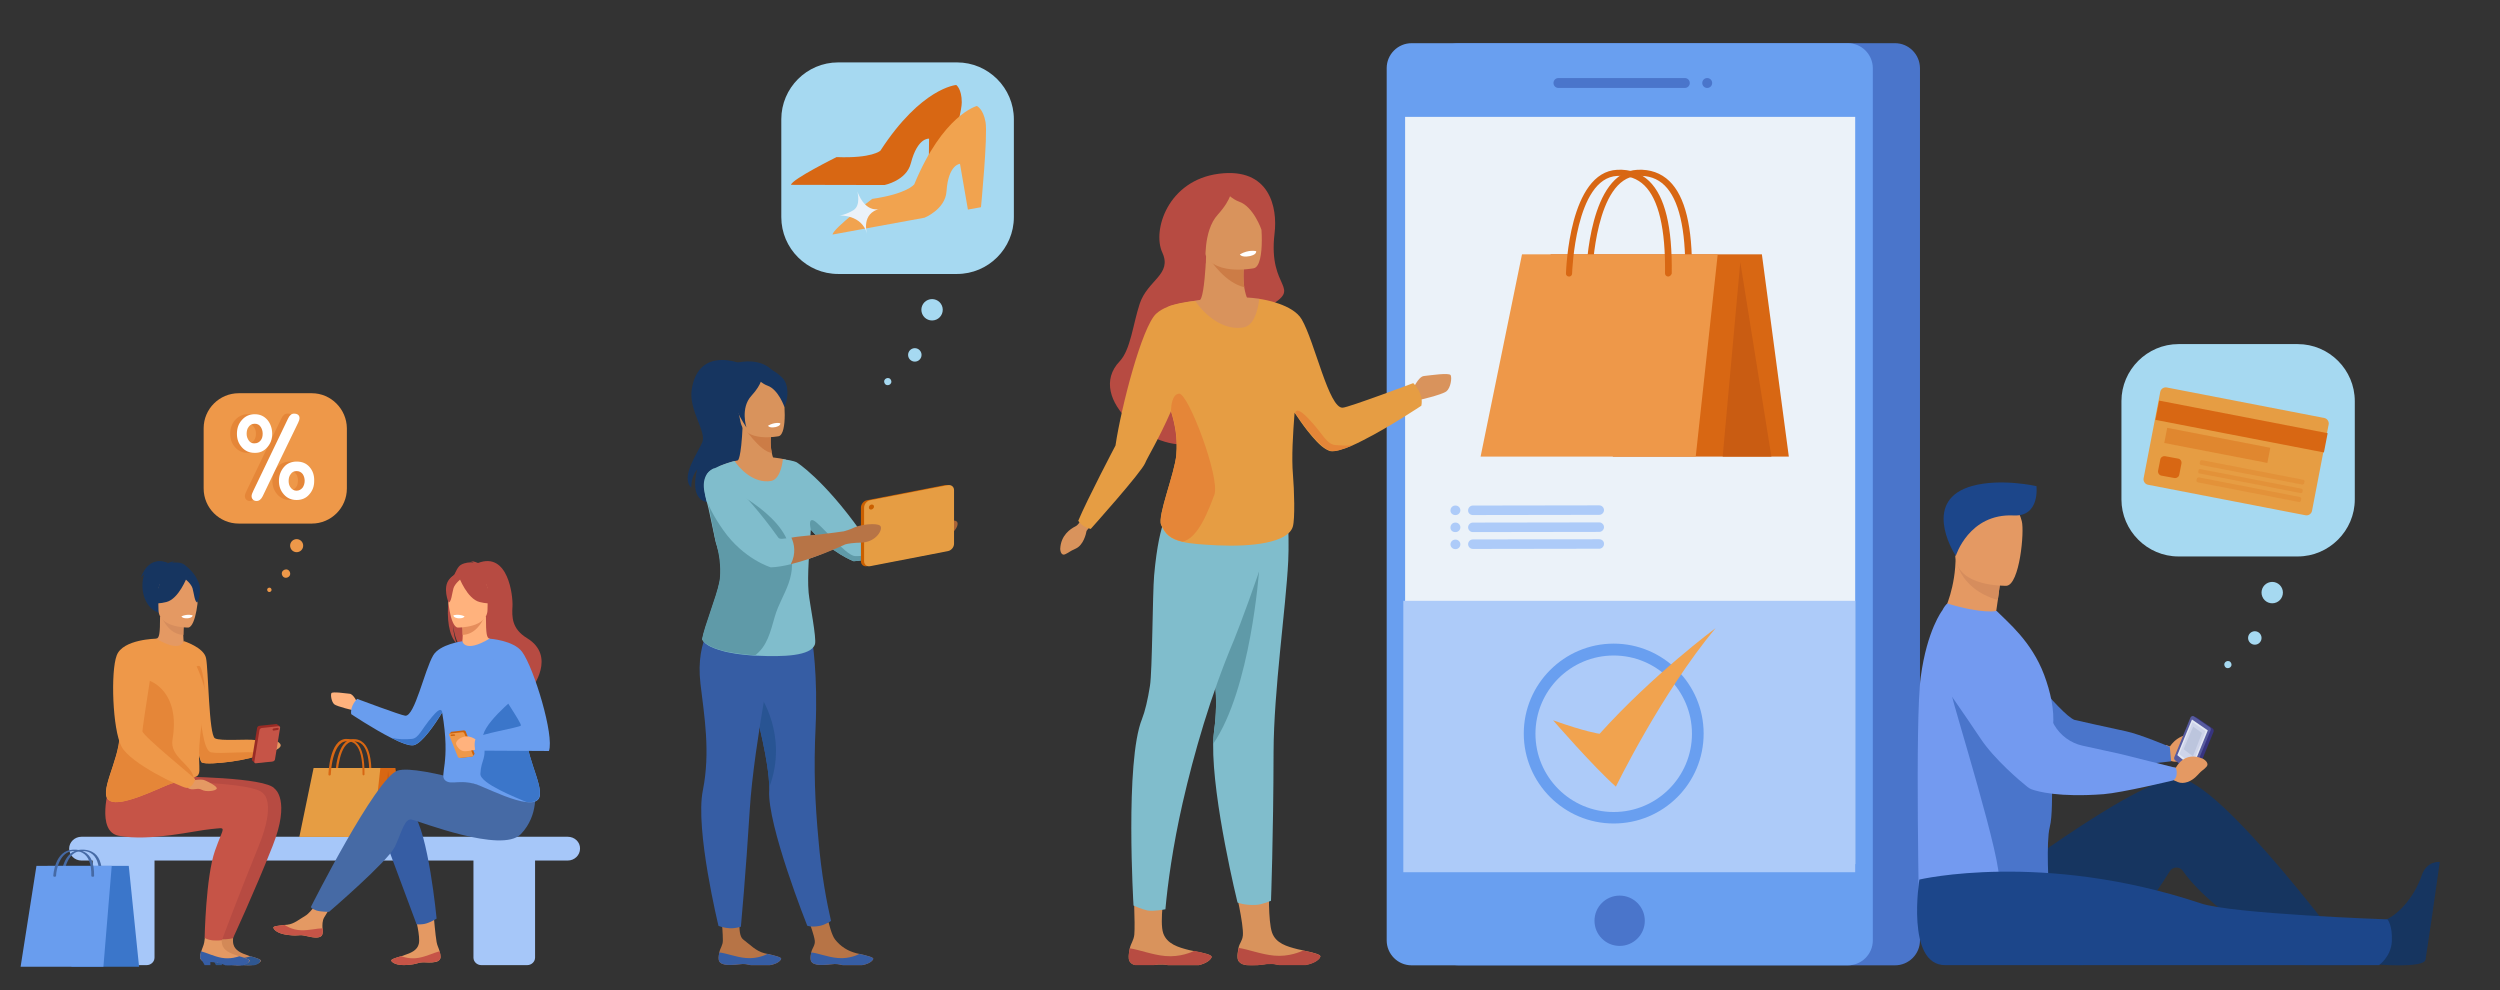 <?xml version="1.0" encoding="utf-8"?>
<!-- Generator: Adobe Illustrator 19.2.1, SVG Export Plug-In . SVG Version: 6.00 Build 0)  -->
<svg version="1.1" id="Layer_1" xmlns="http://www.w3.org/2000/svg" xmlns:xlink="http://www.w3.org/1999/xlink" x="0px" y="0px"
	 viewBox="0 0 1262 500" style="enable-background:new 0 0 1262 500;" xml:space="preserve">
<rect x="0" y="0" width="1262" height="500" fill="#333333" stroke="none"/>
<style type="text/css">
	.st0{fill:#4A75CB;}
	.st1{fill:#699FF0;}
	.st2{fill:#EBF2F9;}
	.st3{fill:#ADCBF9;}
	.st4{fill:#F1A34F;}
	.st5{fill:#D86713;}
	.st6{fill:#EE9849;}
	.st7{fill:#C95C12;}
	.st8{fill:#163560;}
	.st9{fill:#B77446;}
	.st10{fill:#365DA4;}
	.st11{fill:#285493;}
	.st12{fill:#D9935C;}
	.st13{fill:#80BDCC;}
	.st14{fill:#5F9AA8;}
	.st15{fill:#A86337;}
	.st16{fill:#CA5F00;}
	.st17{fill:#E69D43;}
	.st18{fill:#CC7C46;}
	.st19{fill:#FFFFFF;}
	.st20{fill:#B84C42;}
	.st21{fill:#B74B42;}
	.st22{fill:#E58638;}
	.st23{fill:#A6C7F9;}
	.st24{fill:#A6D9F1;}
	.st25{opacity:0.4;fill:#D86713;}
	.st26{opacity:0.2;fill:#D86713;}
	.st27{fill:#3B76CA;}
	.st28{fill:#466AA5;}
	.st29{fill:#699DEE;}
	.st30{fill:#E49963;}
	.st31{fill:#D38957;}
	.st32{fill:#2F5791;}
	.st33{fill:#C65447;}
	.st34{fill:#FFB27D;}
	.st35{fill:#E58D5C;}
	.st36{fill:#CC620A;}
	.st37{fill:#D68D5D;}
	.st38{fill:#992B25;}
	.st39{fill:#739AF0;}
	.st40{fill:#373480;}
	.st41{fill:#575B9F;}
	.st42{fill:#E2E7F2;}
	.st43{fill:#CED4EA;}
	.st44{fill:#BCC5DD;}
	.st45{fill:#1C468A;}
</style>
<g>
	<g>
		<g>
			<path class="st0" d="M956.6,21.8H736.4c-6.9,0-12.6,5.6-12.6,12.6v440.3c0,6.9,5.6,12.6,12.6,12.6h220.2
				c6.9,0,12.6-5.6,12.6-12.6V34.3C969.1,27.4,963.5,21.8,956.6,21.8z"/>
			<path class="st1" d="M932.8,21.8H712.6c-6.9,0-12.6,5.6-12.6,12.6v440.3c0,6.9,5.6,12.6,12.6,12.6h220.2
				c6.9,0,12.6-5.6,12.6-12.6V34.3C945.3,27.4,939.7,21.8,932.8,21.8z"/>
			<rect x="709.3" y="59" class="st2" width="227.2" height="377.2"/>
			<g>
				<path class="st0" d="M850.5,39.4h-63.8c-1.4,0-2.5,1.1-2.5,2.5c0,1.4,1.1,2.5,2.5,2.5h63.8c1.4,0,2.5-1.1,2.5-2.5
					C853,40.5,851.9,39.4,850.5,39.4z"/>
				<path class="st0" d="M861.8,39.4L861.8,39.4c-1.4,0-2.5,1.1-2.5,2.5c0,1.4,1.1,2.5,2.5,2.5l0,0c1.4,0,2.5-1.1,2.5-2.5
					C864.3,40.5,863.2,39.4,861.8,39.4z"/>
			</g>
			<circle class="st0" cx="817.6" cy="464.8" r="12.7"/>
		</g>
		<rect x="708.4" y="303.3" class="st3" width="228.1" height="137"/>
		<g>
			<g>
				<path class="st1" d="M814.6,415.7c-25,0-45.4-20.4-45.4-45.4c0-25,20.4-45.4,45.4-45.4c25,0,45.4,20.4,45.4,45.4
					C860,395.4,839.7,415.7,814.6,415.7z M814.6,330.9c-21.8,0-39.5,17.7-39.5,39.5c0,21.8,17.7,39.5,39.5,39.5
					c21.8,0,39.5-17.7,39.5-39.5C854.1,348.6,836.4,330.9,814.6,330.9z"/>
			</g>
			<path class="st4" d="M784,363.6c0,0,19.9,23,31.7,33.5c0,0,22.9-47.1,50.3-80c0,0-31.8,23.6-58.5,53.3
				C807.6,370.5,800.2,369.4,784,363.6z"/>
		</g>
		<g>
			<polygon class="st5" points="782.7,128.4 889.4,128.4 903,230.5 814.2,230.5 			"/>
			<g>
				<g>
					<path class="st5" d="M852.3,139.6C852.3,139.6,852.3,139.6,852.3,139.6c-0.9,0-1.6-0.7-1.6-1.6c0.3-22.4-3.2-37.3-10.4-44.4
						c-3.6-3.5-8.1-5.1-13.7-4.8c-21.2,1-22.8,48.8-22.8,49.3c0,0.9-0.8,1.6-1.6,1.5c-0.9,0-1.6-0.8-1.5-1.6
						c0.1-2.1,1.7-51.2,25.9-52.3c6.4-0.3,11.8,1.6,16.1,5.7c8,7.8,11.7,23,11.4,46.7C853.9,138.9,853.2,139.6,852.3,139.6z"/>
				</g>
				<polygon class="st6" points="867.1,128.4 768.3,128.4 747.4,230.5 856,230.5 				"/>
				<g>
					<path class="st5" d="M842.1,139.6C842,139.6,842,139.6,842.1,139.6c-0.9,0-1.6-0.7-1.6-1.6c0.3-22.4-3.2-37.3-10.4-44.4
						c-3.6-3.5-8.1-5.1-13.7-4.8c-21.2,1-22.8,48.8-22.8,49.3c0,0.9-0.8,1.6-1.6,1.5c-0.9,0-1.6-0.8-1.5-1.6
						c0.1-2.1,1.7-51.2,25.9-52.3c6.4-0.3,11.8,1.6,16.1,5.7c8,7.8,11.7,23,11.4,46.7C843.6,138.9,842.9,139.6,842.1,139.6z"/>
				</g>
			</g>
			<polygon class="st7" points="878.5,132.3 869.6,230.5 894.2,230.5 			"/>
		</g>
		<g>
			<path class="st3" d="M743.5,260l63.8-0.1c1.3,0,2.4-1.1,2.4-2.4c0-1.3-1.1-2.4-2.4-2.4l-63.8,0.1c-1.3,0-2.4,1.1-2.4,2.4l0,0
				C741,258.9,742.1,260,743.5,260z"/>
			<path class="st3" d="M734.6,260l0.2,0c1.3,0,2.4-1.1,2.4-2.4c0-1.3-1.1-2.4-2.4-2.4l-0.2,0c-1.3,0-2.4,1.1-2.4,2.4
				C732.1,258.9,733.2,260,734.6,260z"/>
			<path class="st3" d="M743.5,268.6l63.8-0.1c1.3,0,2.4-1.1,2.4-2.4s-1.1-2.4-2.4-2.4l-63.8,0.1c-1.3,0-2.4,1.1-2.4,2.4l0,0
				C741.1,267.5,742.2,268.6,743.5,268.6z"/>
			<path class="st3" d="M734.6,268.6l0.2,0c1.3,0,2.4-1.1,2.4-2.4c0-1.3-1.1-2.4-2.4-2.4l-0.2,0c-1.3,0-2.4,1.1-2.4,2.4
				C732.1,267.6,733.2,268.6,734.6,268.6z"/>
			<path class="st3" d="M807.3,272.2l-63.8,0.1c-1.3,0-2.4,1.1-2.4,2.4c0,1.3,1.1,2.4,2.4,2.4l63.8-0.1c1.3,0,2.4-1.1,2.4-2.4
				C809.8,273.3,808.7,272.2,807.3,272.2z"/>
			<path class="st3" d="M734.8,272.4l-0.2,0c-1.3,0-2.4,1.1-2.4,2.4l0,0c0,1.3,1.1,2.4,2.4,2.4l0.2,0c1.3,0,2.4-1.1,2.4-2.4
				C737.2,273.5,736.1,272.4,734.8,272.4z"/>
		</g>
	</g>
	<g>
		<path class="st8" d="M374.4,183.7c0,0-21.6-9.4-25.2,12.7c-1.7,10.7,7.6,21.4,5.3,26.9c-2.3,5.5-11.2,17.4-5.5,22.9
			c0,0-0.4-5.3,3-9.3c0,0-4.6,14.7,4.9,16.6c9.5,1.9,25.2-6.6,24.1-21.4C379.9,217.2,374.4,183.7,374.4,183.7z"/>
		<path class="st8" d="M389.9,187.1c0,0-4.7-6.4-17-4.2c-12.3,2.1-8.5,27.5,2,31.9L389.9,187.1z"/>
		<path class="st9" d="M440.8,484.1c-0.3,0.8-1.7,2.4-5.6,3.1h-9.8c-2.1-0.4-2.7-0.8-6.1-0.4c-5.2,0.6-9.9,0.6-10.1-2.6
			c-0.1-1.2,0.1-2.3,0.3-3.4c0.4-2.1,2.1-3.6,1.8-6c-0.7-5.2-7.4-21.2-7.4-21.2l11.5-2.1c0,0,2.9,18.6,6.1,22.7
			c2.8,3.6,6.5,5.9,10.8,7c0.5,0.1,1,0.2,1.4,0.3C437.5,482.4,441.1,483.2,440.8,484.1z"/>
		<path class="st10" d="M440.8,484.1c-0.3,0.8-1.7,2.4-5.6,3.1h-9.8c-2.1-0.4-2.7-0.8-6.1-0.4c-5.2,0.6-9.9,0.6-10.1-2.6
			c-0.1-1.2,0.1-2.3,0.3-3.4c3.4,0.3,8.4,2.4,13.4,2.8c6.1,0.6,10.8-2,10.8-2l0-0.1C437.5,482.4,441.1,483.2,440.8,484.1z"/>
		<g>
			<path class="st10" d="M419.5,464.9c0,0-3,2-5.8,2.5c-4.2,0.8-6.2-0.1-6.2-0.1s-20.4-51.2-19.2-68.5c0-0.4,0-0.9,0-1.3
				c0-3-0.4-7-1.1-11.6c-0.3-1.7-0.6-3.5-0.9-5.3c-0.8-4.3-1.8-8.9-2.9-13.6c-0.5-2.1-1-4.2-1.5-6.2c-5.1-20.5-11.4-40.6-11.4-40.6
				s36.8-12,38.9-0.8c0.8,4.3,3.5,21.6,2.3,47.9c-1,21.2-0.3,37.8,1.5,57C414.6,441.2,417.4,455.8,419.5,464.9z"/>
		</g>
		<path class="st11" d="M388.3,397.5c0-3-0.4-7-1.1-11.6c-0.3-1.7-0.6-3.5-0.9-5.3c-0.8-4.3-1.8-8.9-2.9-13.6
			c-0.5-2.1-1-4.2-1.5-6.2c0.7-6.2,1.3-10.5,1.3-10.5S398.3,371,388.3,397.5z"/>
		<path class="st9" d="M394.3,484.1c-0.3,0.8-1.7,2.4-5.6,3.1H379c-2.1-0.4-2.7-0.8-6.1-0.4c-5.2,0.6-9.9,0.6-10.1-2.6
			c-0.1-1.2,0.1-2.3,0.3-3.4c0.4-2.1,1.8-3.6,1.8-6c0-7-1.6-19.8-1.6-19.8l10.8,3.9c0,0-2.4,12.7,1,15.3c3.7,2.8,6.5,5.9,10.8,7
			c0.5,0.1,1,0.2,1.4,0.3C391.1,482.4,394.7,483.2,394.3,484.1z"/>
		<path class="st10" d="M394.3,484.1c-0.3,0.8-1.7,2.4-5.6,3.1H379c-2.1-0.4-2.7-0.8-6.1-0.4c-5.2,0.6-9.9,0.6-10.1-2.6
			c-0.1-1.2,0.1-2.3,0.3-3.4c3.4,0.3,8.5,2.4,13.4,2.8c6.1,0.6,10.8-2,10.8-2l0-0.1C391.1,482.4,394.7,483.2,394.3,484.1z"/>
		<path class="st10" d="M392.5,316.2c0,0-12,59.7-14,92.2c-2,32.5-4.5,59.4-4.5,59.4s-2.6,0.9-5.6,0.8c-3.2-0.2-5.7-1.2-5.7-1.2
			s-11.9-48.9-7.9-68.4c3.9-19.6,0.7-37.6-1.2-53.8c-2.7-23.3,7.7-34.1,15-41.4C375.8,296.1,392.5,316.2,392.5,316.2z"/>
		<path class="st12" d="M395.1,238.1l-5.7,8.6l-11.6-0.6l-5.3-13.8c0,0,1.6-0.3,2.4-17.5l14.4,4.4c0,0-0.8,4.5,0.3,9.4
			C390.3,232,391.9,235.6,395.1,238.1z"/>
		<path class="st12" d="M396.7,232c-0.7,0-14.3-4.5-33.7,3.4c0,0,9.2,52.7,5.3,62.8c-4,10.1-5.5,19-5.5,19l42.9,0.5
			c0,0-0.6-34.5,1.4-46.7C409.1,258.7,396.7,232,396.7,232z"/>
		<path class="st13" d="M468,267.5c-0.1-1.5-0.6-1.8-0.6-1.8c-13.7,2-22.8,1.9-27.3,2.8c-3.5,0.7-4.9,0.8-5.5-0.1
			c-19-26.7-32.4-35-32.4-35s-1.4-0.9-7-1.6c0,0-0.8,10.1-6,11c-9,1.5-16.3-6.8-18.4-10.1c0,0-10.3,2.6-13.4,6.1
			c-2.2,2.5-1.9,8.4-1.2,12.2c0.2,1.2,0.4,2.2,0.7,2.7c0.6,1.7,3.1,14.1,4.2,19.1c0,0.1,0.1,0.2,0.1,0.3c0.1,0.3,0.1,0.6,0.2,0.9
			c0,0,0,0,0,0c0.1,0.3,0.1,0.5,0.2,0.6c0,0.1,0.1,0.2,0.1,0.2c0,0,0,0,0,0c1.6,5.1,2.6,10.3,2,16.6c-0.1,0.7-0.2,1.7-0.5,2.7
			c-1.4,7.4-7.4,22-8.7,28.7c0.7,1.5,2.3,2.7,4.3,3.7c2.6,1.2,5.7,2.1,8.3,2.7c2,0.4,5,1,8.4,1.3c1.8,0.2,3.8,0.4,5.8,0.5
			c0.3,0,0.6,0,0.8,0c12.9,0.6,27.4,0.3,29.3-5.8c0.9-3-2.7-20.7-3.2-26c-0.8-9.3,0.5-21.9,1.1-31.8c10.6,11.7,21.6,15.9,21.6,15.9
			c2.6-0.1,5.6-0.6,8.8-1.3c3.4-0.8,6.9-1.8,10.3-2.8c9.6-3,18.6-7.3,18.6-7.3S468.3,270.8,468,267.5z"/>
		<path class="st14" d="M391.2,311c-2.4,8.3-3.9,15.1-10,19.8c-2-0.1-4-0.3-5.8-0.5c-3.5-0.4-6.5-0.9-8.4-1.3
			c-2.5-0.6-5.7-1.4-8.3-2.7c-2-1-3.6-2.1-4.3-3.7c1.2-6.7,7.2-21.3,8.7-28.7c0.1-0.7,0.2-1.4,0.3-1.9c0.5-6.6-0.3-12.1-1.8-17.4
			c0,0,0,0,0,0c-0.1-0.3-0.2-0.6-0.2-0.8c0,0,0,0,0,0c-0.1-0.2-0.1-0.5-0.2-0.9c0-0.1,0-0.2-0.1-0.3c-1-4.7-3.6-19.4-4.2-21.3
			c-0.2-0.6-0.4-1.6-0.6-2.9l5.2-5c0,0,29.7,12.7,36.2,30.1C404,291,394.7,299.1,391.2,311z"/>
		<path class="st14" d="M450,279.1c-6.6,2.1-13.7,3.9-19.1,4.2c0,0-10.9-4-21.6-15.9c-0.4-2-1.1-5.6,1.3-4.7
			c3.4,1.4,16.1,17.6,20.9,18C435,280.9,444.7,279.7,450,279.1z"/>
		<path class="st13" d="M426.6,274.4c0,0-14.6,7.3-27.3,10.4c-3.6,0.9-7.2,1.5-10.2,1.6c0,0-13.7-4.1-24-18.8
			c-19-27-4.6-31.2-4.6-31.2s13.4,8.4,32.4,35c0.7,0.9,2.3,0.7,6.6-0.1c4.6-0.9,13.8-0.8,26.4-2.7c0,0,0.2,0.5,0.3,2
			C426.6,274,426.6,274.4,426.6,274.4z"/>
		<path class="st15" d="M468.6,271.8c0,0-9,4.3-18.6,7.3c-3.4,1.1-7,2.1-10.3,2.8c-1.4-6.1-0.4-10.8,0.5-13.5
			c4.5-0.9,14-0.9,27.7-2.9L468.6,271.8z"/>
		<path class="st15" d="M464.4,266.3c0,0,3.5-0.7,6.4-2.1c2.9-1.4,10.6-2.4,12.2-0.9c1.6,1.5-1.7,7.8-8.8,8c-7,0.2-9.1,1.3-9.1,1.3
			L464.4,266.3z"/>
		<g>
			<path class="st16" d="M476.9,244.9l-39.2,7.6c-1.7,0.3-3.1,2-3.1,3.7v27.1c0,1.7,1.4,2.9,3.1,2.5l39.2-7.6c1.7-0.3,3.1-2,3.1-3.7
				v-27.1C480.1,245.7,478.7,244.6,476.9,244.9z"/>
			<path class="st17" d="M478.5,244.9l-39.2,7.6c-1.7,0.3-3.1,2-3.1,3.7v27.1c0,1.7,1.4,2.9,3.1,2.5l39.2-7.6c1.7-0.3,3.1-2,3.1-3.7
				v-27.1C481.6,245.7,480.2,244.6,478.5,244.9z"/>
			<path class="st16" d="M439.9,254.7c-0.7,0.1-1.3,0.8-1.3,1.5s0.6,1.2,1.3,1c0.7-0.1,1.3-0.8,1.3-1.5
				C441.2,255,440.6,254.6,439.9,254.7z"/>
		</g>
		<path class="st9" d="M444.3,265.4c-1.7-1.6-10-0.6-13.1,0.9c-1.8,0.9-3.8,1.5-5.2,1.9c0,0,0,0,0,0c-12.7,1.9-21.9,2.3-26.5,3.2
			c1.4,3.1,2.5,7.9-0.3,13.4c12.1-2.9,26.3-9.4,27.5-10c1.4-0.4,3.9-0.8,8.1-0.9C442.4,273.7,446,267,444.3,265.4z"/>
		<path class="st18" d="M389.6,228.6c-6-0.5-14.7-13.8-14.7-13.8l14.4,4.4C389.3,219.2,388.6,223.7,389.6,228.6z"/>
		<path class="st12" d="M393.1,220.2c0,0-17.3,3.5-19.3-7.3c-2-10.8-5.6-17.6,5.4-20.3c10.9-2.7,13.9,1,15.4,4.5
			C396.2,200.5,397.6,219,393.1,220.2z"/>
		<path class="st8" d="M384.7,189.9c0,0,0.3,3.7-5.4,9.9c-5.7,6.2-2.5,16-2.5,16s-11.4-16.7-6.3-22.4
			C375.6,187.5,384.7,189.9,384.7,189.9z"/>
		<path class="st8" d="M377.7,185.1c0,0,8.6-2.9,17.1,5.5c3.7,3.6,3.1,10.7,1.2,14.9c0,0-3-8.8-8.5-10.8
			C382,192.8,377.7,185.1,377.7,185.1z"/>
		<path class="st19" d="M387.7,214.9c0,0,0.5,1.3,3.7,0.7c0,0,2.7-0.5,2.5-1.9C393.9,213.6,391.1,212.9,387.7,214.9z"/>
	</g>
	<g>
		<path class="st12" d="M548.3,258.6l-2.6,4.2c-1.4,1.6-1.7,2.4-2.8,2.9c-2.6,1.3-7.4,4.5-7.7,11.4c0,0,0.1,3.9,2.7,2.6
			c2.6-1.3,1.5-1.1,5.2-2.8c3.7-1.7,5.1-7.1,5.4-8.9l3-4L548.3,258.6z"/>
		<g>
			<path class="st12" d="M713.1,196.8c0,0,2.8-6.8,5.8-7c3-0.3,12.7-1.8,13.4-0.4c0.7,1.4,0,6.4-2.1,8.1c-2.1,1.8-14.9,4.7-14.9,4.7
				L713.1,196.8z"/>
			<path class="st12" d="M666.5,482.9c-0.3,1.1-2.3,3.2-7.4,4.2h-13.4c-1.8-0.3-2.8-0.7-5.2-0.5c-0.1,0-0.2,0-0.3,0
				c-0.1,0-0.2,0-0.4,0c-0.5,0-1,0.1-1.6,0.2c-0.8,0.1-1.5,0.2-2.3,0.3c-0.3,0-0.7,0.1-1,0.1h-5.6c-0.2,0-0.4-0.1-0.6-0.1
				c-0.6-0.1-1.2-0.3-1.7-0.5c0,0,0,0,0,0c-1.3-0.6-2.2-1.6-2.3-3.1c-0.1-1.5,0.1-3,0.4-4.5c0-0.2,0.1-0.4,0.1-0.5
				c0.5-2.5,1.9-3.4,2.2-6.3c0.5-5.5-4-24.4-4-24.4h17.2c0,0-0.5,17.1,1.5,22.9c1.9,5.5,7.5,7.1,13.1,8.5c0.6,0.1,1.3,0.3,1.9,0.4
				c0.2,0,0.5,0.1,0.7,0.2C662.6,480.8,666.9,481.8,666.5,482.9z"/>
			<g>
				<path class="st13" d="M604.8,298.2c1.5,8.2,3.5,16.6,5.3,25.3c2.9,14.1,5.1,29.1,2.8,45.2c-0.3,2.1-0.4,4.4-0.5,6.8
					c-0.4,28.5,12.3,80.1,12.3,80.1s3.5,1.5,9.3,1.2c3-0.1,7.6-2.1,7.6-2.1s1.2-32,1.3-75.1c0.1-31.2,6.2-72.3,7.4-96.4
					c0.7-14.6-0.9-34.1-0.9-34.1s-25.4-20.4-34.5-10C605.9,249.6,599.3,267.7,604.8,298.2z"/>
			</g>
			<path class="st14" d="M612.9,368.7c-0.3,2.1-0.4,4.4-0.5,6.8c19-27.5,23.2-87.6,23.2-87.6l-20.9,10.1c0,0-2.3,11.3-4.7,25.4
				C613,337.6,615.2,352.6,612.9,368.7z"/>
			<path class="st12" d="M611.6,483.2c-0.3,1-2,2.9-6.4,4h-15.6c-1.2-0.2-2.2-0.4-4.1-0.3c-0.1,0-0.2,0-0.3,0c-0.1,0-0.2,0-0.4,0
				c-0.5,0-1,0.1-1.6,0.2c-0.1,0-10.8-0.1-11.1-0.2c0,0,0,0,0,0c-1.3-0.6-2.2-1.6-2.3-3.1c-0.1-1.5,0.1-3,0.4-4.5
				c0-0.2,0.1-0.4,0.1-0.5c0.5-2.5,2-4.1,2.3-7c0.5-5.5-0.5-24.7-0.5-24.7l15.9,1.3c0,0-2.8,16.9-0.8,22.7c1.9,5.4,7.5,7.1,13.1,8.5
				c0.6,0.1,1.3,0.3,1.9,0.4c0.2,0.1,0.5,0.1,0.7,0.2C607.7,481,612,482,611.6,483.2z"/>
			<path class="st13" d="M572.2,457.1c0,0,4.1,1.9,7,2.5c3,0.6,9.1-0.6,9.1-0.6c1.1-12.4,3.7-31.8,8.7-53.7
				c5.7-24.9,14.1-54.3,25.9-82.2c2.5-6,12.9-34.1,14.7-41.2c5.3-21.5,0-19.2,0-19.2l-46.6-5.5c0,0-5.7,3-8.4,33.3
				c-0.8,9.1-0.9,48.3-2.1,55.7c-1.1,7-2.5,12.9-4,16.7C567.8,384.3,572.2,457.1,572.2,457.1z"/>
			<path class="st20" d="M611.6,483.2c-0.3,1-2,2.9-6.4,4h-15.6c-1.2-0.2-2.2-0.4-4.1-0.3c-0.1,0-0.2,0-0.3,0c-0.1,0-0.2,0-0.4,0
				c-0.5,0-1,0.1-1.6,0.2c-0.2,0-0.5,0.1-0.7,0.1h-9.4c-0.4-0.1-0.7-0.2-1-0.3c0,0,0,0,0,0c-1.3-0.6-2.2-1.6-2.3-3.1
				c-0.1-1.5,0.1-3.1,0.4-4.6c0-0.2,0.1-0.4,0.1-0.5c4.7,0.7,11.4,3.3,17.9,3.9c7.4,0.7,13.4-2,14.7-2.6
				C607.7,481.1,612,482,611.6,483.2z"/>
			<path class="st20" d="M666.5,483c-0.3,1.1-2.3,3.2-7.4,4.2h-13.4c-1.8-0.3-2.8-0.7-5.2-0.5c-0.1,0-0.2,0-0.3,0
				c-0.1,0-0.2,0-0.4,0c-0.5,0-1,0.1-1.6,0.2c-1,0.1-2,0.2-2.9,0.3c-2.2,0.2-4.2,0.2-5.9,0c-0.8-0.1-1.6-0.3-2.3-0.5c0,0,0,0,0,0
				c-1.3-0.6-2.2-1.6-2.3-3.1c-0.1-1.5,0.1-3.1,0.4-4.6c0-0.2,0.1-0.4,0.1-0.5c4.7,0.7,11.4,3.3,17.9,3.9c7.4,0.7,13.4-2,14.7-2.6
				C662.6,480.9,666.9,481.8,666.5,483z"/>
			<path class="st21" d="M643.4,117.8c1.6-12.9-2.4-33.4-28.1-30.1c-25.7,3.3-33.7,28.5-28.6,39.7c5.2,11.2-7.4,13.9-11.4,26
				c-3.4,10.4-4.6,23.2-10.1,29c-17.8,18.6,17,47.2,38,41.2c38.2-11,43.1-12.6,41.8-42.7c-0.7-15.4-12.7-21.3-5.1-25.8
				C658.4,144.3,639.9,146.9,643.4,117.8z"/>
			<path class="st12" d="M605.7,151.5l7.1,18.3l15.3,0.7l7.6-11.4c-4.8-3.7-6.8-9.1-7.6-14c-0.6-3.9-0.4-7.5-0.3-9.4
				c0.1-1,0.2-1.6,0.2-1.6l-19-5.8l-0.1,0c-0.2,5-0.5,9-0.8,12.1C607.1,151.2,605.7,151.5,605.7,151.5z"/>
			<path class="st12" d="M635.7,150.8c-1,0-17.6-3.4-45.8,3.8c0,0,15.4,70.6,10.2,83.9c-5.2,13.3-7.2,25.1-7.2,25.1l56.8,0.7
				c0,0-0.8-45.7,1.8-61.8C654.1,186.4,635.7,150.8,635.7,150.8z"/>
			<path class="st17" d="M713.4,193.4c0,0-32.4,12.2-35.6,12.4c-7,0.5-14.1-33.3-20.7-44.6c-4.4-7.6-19.4-10.1-21.3-10.3
				c0,0-0.1,0-0.1,0c0,0,0,0,0,0c0,0-0.1,0-0.1,0l0,0.2c-0.1,1.5-1.4,13.1-7.9,14.2c-11.9,2-21.5-9-24.3-13.3l0,0c0,0,0,0,0,0
				c0,0-13.5,0.5-19.8,6.4c-7.1,6.6-17.6,46.9-20.5,66.5c0,0-14.3,27.2-18.8,38c0,0,0.9,1.5,2.6,2.6c1.7,1.1,3.7,1.5,3.7,1.5
				s25.8-28.8,27.5-33.3c0.8-2.2,6.9-12.1,13-26.1c2.1,6.8,3.4,13.7,2.7,22.1c-0.8,9.3-9.6,30.7-7.7,35.2c2,4.8,4.7,7.2,10.7,8.6
				c4.1,1,9.8,1.4,17.9,1.8c17.1,0.8,35.4-1.3,37.9-9.4c1.2-3.9,0.7-19,0.1-26c-0.8-9.2,0-20.9,0.8-31.6c0,0.1,0.1,0.1,0.1,0.2
				c1.9,2.8,4,5.9,6.2,8.7c3.3,4.2,6.7,8,9.6,9.6c0.7,0.4,1.4,0.7,2,0.9c2.2,0.5,6.3-0.7,11.2-2.8c1.7-0.8,3.6-1.6,5.4-2.6
				c13.5-6.8,29.5-17.5,29.5-17.5C718.8,198.4,713.4,193.4,713.4,193.4z"/>
			<path class="st22" d="M586.2,264.8c2,4.8,4.7,7.2,10.7,8.6c8-1.5,13.3-16.3,16.1-23.6c3.1-8.4-13.2-51.5-17.8-51.1
				c-3.4,0.3-4,5.8-4.1,8.6c2.2,6.8,3.5,13.8,2.7,22.3C593,238.9,584.3,260.3,586.2,264.8z"/>
			<path class="st22" d="M653.8,208.4c1.9,2.8,4,5.9,6.2,8.7c3.1,3.8,6.6,7.6,9.6,9.6c0.7,0.4,1.4,0.7,2,0.9
				c2.2,0.5,6.3-0.7,11.2-2.8c-2.9,0.2-5.7,0.1-8.5-0.1c-4.9-0.4-6.3-5.7-14.1-13.7C655.6,206.2,654.2,206.9,653.8,208.4z"/>
			<path class="st18" d="M609,128.3c2.9,4.7,9.8,14.4,19.1,16.7c-0.6-3.9-0.4-7.5-0.3-9.4c0.1-1,0.2-1.6,0.2-1.6L609,128.3z"/>
			<path class="st12" d="M633,135.4c0,0-22.8,4.6-25.5-9.7s-7.4-23.3,7.1-26.8c14.5-3.5,18.3,1.4,20.4,5.9
				C637,109.4,638.9,133.9,633,135.4z"/>
			<path class="st21" d="M621.8,95.3c0,0,0.4,4.8-7.1,13.1c-7.5,8.2-6.1,24.8-6.1,24.8s-12.3-25.8-5.6-33.4
				C609.9,92.3,621.8,95.3,621.8,95.3z"/>
			<path class="st21" d="M612.7,89c0,0,11.4-3.8,22.6,7.3c4.9,4.8,4.1,14.2,1.5,19.7c0,0-4-11.7-11.3-14.2
				C618.3,99.2,612.7,89,612.7,89z"/>
			<path class="st19" d="M625.9,128.4c0,0,0.6,1.7,4.9,0.9c0,0,3.6-0.6,3.3-2.5C634.1,126.8,630.4,125.8,625.9,128.4z"/>
		</g>
	</g>
	<path class="st23" d="M286.6,422.4H41.1c-3.4,0-6.2,2.7-6.2,6v0c0,3.3,2.8,6,6.2,6h5.7v49c0,2.1,1.8,3.8,4,3.8h23.2
		c2.2,0,4-1.7,4-3.8v-49H239v49c0,2.1,1.8,3.8,4,3.8h23.1c2.2,0,4-1.7,4-3.8v-49h16.5c3.4,0,6.2-2.7,6.2-6v0
		C292.9,425.1,290.1,422.4,286.6,422.4z"/>
	<g>
		<g>
			<path class="st24" d="M483.1,31.5h-60c-15.8,0-28.7,12.9-28.7,28.7v49.4c0,15.8,12.9,28.7,28.7,28.7h60
				c15.8,0,28.7-12.9,28.7-28.7V60.2C511.8,44.4,498.9,31.5,483.1,31.5z"/>
			<g>
				<path class="st5" d="M422.3,79.3c0,0-22.6,11.2-23,14l47.2,0.1c0,0,11.1-2.2,13.3-11C463.2,69.2,469,70,469,70l-0.3,23.5l6.7,0
					c0,0,10.1-34.9,10.1-41.8c0-6.9-2.8-8.8-2.8-8.8s-17.6,1.3-38.3,33.2C444.3,76.1,440.3,80,422.3,79.3z"/>
			</g>
			<g>
				<path class="st4" d="M440.3,100.4c0,0-20.1,15.2-20,18l46.4-8.5c0,0,10.5-4.2,11.1-13.3c0.9-13.6,6.8-13.9,6.8-13.9l4,23.1
					l6.6-1.2c0,0,3.5-36.2,2.3-43c-1.2-6.8-4.4-8.1-4.4-8.1s-17.1,4.5-31.6,39.6C461.3,93.2,458,97.8,440.3,100.4z"/>
				<path class="st2" d="M432.8,96.7c0,0,1.9,7-2,9.4c-3.7,2.3-7,2.7-7,2.7s11.3-0.6,13.9,9.3c0,0-3.4-10.5,6.8-12.8
					C444.4,105.4,437.2,108.3,432.8,96.7z"/>
			</g>
		</g>
		<g>
			
				<ellipse transform="matrix(0.92 -0.391 0.391 0.92 -39.677 190.543)" class="st24" cx="448.3" cy="192.8" rx="1.8" ry="1.8"/>
			
				<ellipse transform="matrix(0.92 -0.391 0.391 0.92 -33.344 194.839)" class="st24" cx="462" cy="179.3" rx="3.4" ry="3.4"/>
			
				<ellipse transform="matrix(0.92 -0.391 0.391 0.92 -23.73 196.442)" class="st24" cx="470.7" cy="156.5" rx="5.4" ry="5.4"/>
		</g>
	</g>
	<g>
		<g>
			<path class="st6" d="M157.4,198.5h-36.9c-9.7,0-17.7,7.9-17.7,17.7v30.4c0,9.7,7.9,17.7,17.7,17.7h36.9c9.7,0,17.7-7.9,17.7-17.7
				v-30.4C175,206.5,167.1,198.5,157.4,198.5z"/>
			<g>
				<g>
					<path class="st22" d="M134,219c0,2.7-0.8,4.9-2.5,6.8c-1.7,1.9-3.8,2.8-6.4,2.8c-2.6,0-4.7-0.9-6.4-2.8
						c-1.7-1.9-2.5-4.1-2.5-6.8c0-2.7,0.8-5.1,2.5-7c1.7-1.9,3.8-2.9,6.5-2.9c2.7,0,4.8,1,6.5,3C133.2,214,134,216.3,134,219z
						 M125.1,223.9c1.3,0,2.3-0.5,3.1-1.5c0.6-0.9,1-2,1-3.4c0-1.3-0.3-2.5-1-3.4c-0.7-1.1-1.7-1.6-3-1.6c-1.3,0-2.4,0.5-3.1,1.6
						c-0.6,0.9-1,2-1,3.5c0,1.3,0.4,2.4,1.1,3.4C122.9,223.4,123.9,223.9,125.1,223.9z M147.8,211.1c0,0.6-0.2,1.4-0.7,2.3
						l-9.6,19.8c-0.5,1.1-1.3,2.8-2.4,5c-1.3,2.7-3.3,6.8-5.9,12.3c-0.8,1.6-1.8,2.4-3.1,2.4c-0.7,0-1.3-0.2-1.8-0.7
						c-0.5-0.5-0.7-1.1-0.7-1.8c0-0.6,0.3-1.5,0.9-2.7l17.5-36.4c0.8-1.7,1.8-2.5,3-2.5C146.9,208.7,147.8,209.5,147.8,211.1z
						 M155.3,242.8c0,2.7-0.8,5-2.5,6.8c-1.7,1.9-3.8,2.8-6.4,2.8c-2.5,0-4.7-0.9-6.4-2.8c-1.7-1.9-2.5-4.2-2.5-6.8
						c0-2.8,0.8-5.1,2.5-7c1.6-1.9,3.8-2.8,6.5-2.8c2.7,0,4.9,0.9,6.5,2.8C154.5,237.6,155.3,240,155.3,242.8z M150.4,242.6
						c0-1.4-0.3-2.5-1-3.4c-0.8-1-1.8-1.5-3.1-1.5c-1.3,0-2.3,0.5-3,1.6c-0.6,0.9-1,2.1-1,3.4c0,1.3,0.3,2.4,1,3.3
						c0.8,1,1.7,1.6,3,1.6c1.3,0,2.3-0.5,3.1-1.6C150.1,245.2,150.4,244,150.4,242.6z"/>
				</g>
				<g>
					<path class="st19" d="M156.3,235.8c-1.6-1.9-3.8-2.8-6.5-2.8c-2.7,0-4.9,0.9-6.5,2.8c-1.6,1.9-2.5,4.2-2.5,7
						c0,2.6,0.8,4.9,2.5,6.8c1.7,1.9,3.8,2.8,6.4,2.8c2.6,0,4.8-0.9,6.4-2.8c1.7-1.9,2.5-4.1,2.5-6.8
						C158.7,240,157.9,237.6,156.3,235.8z M152.8,246.1c-0.8,1-1.8,1.6-3.1,1.6c-1.2,0-2.2-0.5-3-1.6c-0.7-0.9-1-2-1-3.3
						c0-1.4,0.3-2.5,1-3.4c0.7-1.1,1.7-1.6,3-1.6c1.3,0,2.3,0.5,3.1,1.5c0.6,0.9,1,2.1,1,3.4C153.8,244,153.4,245.2,152.8,246.1z"/>
					<path class="st19" d="M134.9,225.8c1.7-1.9,2.5-4.1,2.5-6.8c0-2.7-0.8-5-2.3-6.9c-1.7-2-3.8-3-6.5-3c-2.7,0-4.8,1-6.5,2.9
						c-1.7,1.9-2.5,4.2-2.5,7c0,2.7,0.8,4.9,2.5,6.8c1.7,1.9,3.8,2.8,6.4,2.8C131.1,228.7,133.3,227.7,134.9,225.8z M125.6,222.4
						c-0.7-1-1.1-2.1-1.1-3.4c0-1.4,0.3-2.6,1-3.5c0.7-1,1.7-1.6,3.1-1.6c1.3,0,2.3,0.5,3,1.6c0.6,0.9,1,2.1,1,3.4
						c0,1.4-0.3,2.5-1,3.4c-0.8,1-1.8,1.5-3.1,1.5C127.3,223.9,126.3,223.4,125.6,222.4z"/>
					<path class="st19" d="M150.5,213.4c0.5-1,0.7-1.7,0.7-2.3c0-1.5-1-2.3-2.8-2.3c-1.2,0-2.2,0.8-3,2.5l-17.5,36.4
						c-0.6,1.2-0.9,2.1-0.9,2.7c0,0.7,0.2,1.3,0.7,1.8c0.5,0.5,1.1,0.7,1.8,0.7c1.3,0,2.3-0.8,3.1-2.4c2.6-5.5,4.6-9.6,5.9-12.3
						c1.1-2.2,1.9-3.9,2.4-5L150.5,213.4z"/>
				</g>
			</g>
		</g>
		<g>
			
				<ellipse transform="matrix(0.92 -0.391 0.391 0.92 -105.627 76.852)" class="st6" cx="136" cy="297.9" rx="1.1" ry="1.1"/>
			
				<ellipse transform="matrix(0.92 -0.391 0.391 0.92 -101.745 79.49)" class="st6" cx="144.4" cy="289.7" rx="2.1" ry="2.1"/>
			
				<ellipse transform="matrix(0.92 -0.391 0.391 0.92 -95.827 80.467)" class="st6" cx="149.8" cy="275.6" rx="3.3" ry="3.3"/>
		</g>
	</g>
	<g>
		<path class="st24" d="M1159.9,173.7h-60.2c-15.8,0-28.8,13-28.8,28.8v49.6c0,15.8,13,28.8,28.8,28.8h60.2
			c15.8,0,28.8-13,28.8-28.8v-49.6C1188.7,186.7,1175.8,173.7,1159.9,173.7z"/>
		<g>
			
				<ellipse transform="matrix(0.92 -0.391 0.391 0.92 -41.746 466.464)" class="st24" cx="1125.1" cy="335.8" rx="1.8" ry="1.8"/>
			
				<ellipse transform="matrix(0.92 -0.391 0.391 0.92 -35.392 470.759)" class="st24" cx="1138.7" cy="322.3" rx="3.4" ry="3.4"/>
			
				<ellipse transform="matrix(0.92 -0.391 0.391 0.92 -25.749 472.372)" class="st24" cx="1147.5" cy="299.4" rx="5.4" ry="5.4"/>
		</g>
		<g>
			<path class="st17" d="M1173.3,211l-79.5-15.4c-1.5-0.3-3,0.7-3.3,2.2l-8.4,43.6c-0.3,1.5,0.7,3,2.2,3.3l79.5,15.4
				c1.5,0.3,3-0.7,3.3-2.2l8.4-43.6C1175.8,212.8,1174.8,211.3,1173.3,211z"/>
			
				<rect x="1126.3" y="172.2" transform="matrix(0.19 -0.982 0.982 0.19 704.974 1285.257)" class="st5" width="9.9" height="86.6"/>
			
				<rect x="1115" y="198.5" transform="matrix(0.19 -0.982 0.982 0.19 685.747 1280.839)" class="st25" width="7.8" height="53"/>
			<path class="st5" d="M1099.5,231.5l-6.5-1.2c-1.1-0.2-2.3,0.5-2.5,1.7l-1.1,5.6c-0.2,1.1,0.5,2.3,1.7,2.5l6.5,1.2
				c1.1,0.2,2.3-0.5,2.5-1.7l1.1-5.6C1101.4,232.8,1100.7,231.7,1099.5,231.5z"/>
			<g>
				<path class="st26" d="M1162.7,242.2l-51.1-9.9c-0.4-0.1-0.9,0.2-1,0.6l-0.2,0.8c-0.1,0.4,0.2,0.9,0.6,1l51.1,9.9
					c0.4,0.1,0.9-0.2,1-0.6l0.2-0.8C1163.4,242.7,1163.1,242.3,1162.7,242.2z"/>
				<path class="st26" d="M1161.8,246.7l-51.1-9.9c-0.4-0.1-0.9,0.2-0.9,0.6l-0.1,0.7c-0.1,0.4,0.2,0.9,0.6,0.9l51.1,9.9
					c0.4,0.1,0.9-0.2,0.9-0.6l0.1-0.7C1162.5,247.3,1162.2,246.8,1161.8,246.7z"/>
				<path class="st26" d="M1161,250.9l-51-9.9c-0.5-0.1-0.9,0.2-1,0.7l-0.2,0.8c-0.1,0.5,0.2,0.9,0.7,1l51,9.9
					c0.5,0.1,0.9-0.2,1-0.7l0.2-0.8C1161.7,251.5,1161.4,251,1161,250.9z"/>
			</g>
		</g>
	</g>
	<g>
		<polygon class="st27" points="24,437.1 65,437.1 70.2,488 36.1,488 		"/>
		<g>
			<g>
				<path class="st28" d="M50.8,442.6C50.8,442.6,50.7,442.6,50.8,442.6c-0.4,0-0.7-0.2-0.7-0.4c0.1-6.1-1.4-10-4.5-11.7
					c-1.3-0.7-2.8-1-4.6-0.9c-6.7,0.2-8.6,9.2-8.7,12.6c0,0.2-0.4,0.4-0.7,0.4c-0.4,0-0.7-0.2-0.7-0.4c0-0.5,0.7-13,10-13.3
					c2.2-0.1,4.1,0.3,5.6,1.1c3.5,1.8,5.1,5.8,5,12.2C51.4,442.5,51.1,442.6,50.8,442.6z"/>
			</g>
			<polygon class="st29" points="18.4,437.1 10.4,488 52.2,488 56.4,437.1 			"/>
			<g>
				<path class="st28" d="M46.8,442.6C46.8,442.6,46.8,442.6,46.8,442.6c-0.4,0-0.7-0.2-0.7-0.4c0.1-6.1-1.4-10-4.5-11.7
					c-1.3-0.7-2.8-1-4.6-0.9c-6.7,0.2-8.6,9.2-8.7,12.6c0,0.2-0.3,0.4-0.7,0.4c-0.4,0-0.7-0.2-0.7-0.4c0-0.5,0.7-13,10-13.3
					c2.2-0.1,4.1,0.3,5.6,1.1c3.5,1.8,5.1,5.8,5,12.2C47.5,442.5,47.2,442.6,46.8,442.6z"/>
			</g>
		</g>
	</g>
	<g>
		<polygon class="st5" points="163.2,387.7 199.6,387.7 204.2,422.5 173.9,422.5 		"/>
		<g>
			<g>
				<path class="st5" d="M186.9,391.5C186.9,391.5,186.9,391.5,186.9,391.5c-0.3,0-0.5-0.3-0.5-0.5c0.1-7.6-1.1-12.7-3.5-15.1
					c-1.2-1.2-2.8-1.7-4.7-1.6c-7.2,0.3-7.8,16.6-7.8,16.8c0,0.3-0.3,0.5-0.6,0.5c-0.3,0-0.5-0.3-0.5-0.6c0-0.7,0.6-17.5,8.8-17.9
					c2.2-0.1,4,0.6,5.5,2c2.7,2.6,4,7.9,3.9,15.9C187.5,391.3,187.2,391.5,186.9,391.5z"/>
			</g>
			<polygon class="st17" points="158.3,387.7 151.1,422.5 188.2,422.5 192,387.7 			"/>
			<g>
				<path class="st5" d="M166.3,391.5C166.3,391.5,166.3,391.5,166.3,391.5c-0.3,0-0.6-0.3-0.5-0.6c0-0.7,0.6-17.5,8.8-17.9
					c2.2-0.1,4,0.6,5.5,2c2.7,2.6,4,7.9,3.9,15.9c0,0.3-0.2,0.5-0.5,0.5c0,0,0,0,0,0c-0.3,0-0.5-0.3-0.5-0.5
					c0.1-7.6-1.1-12.7-3.5-15.1c-1.2-1.2-2.8-1.7-4.7-1.6c-3.7,0.2-5.6,4.7-6.6,8.4c-1.1,4.2-1.2,8.4-1.2,8.4
					C166.9,391.3,166.6,391.5,166.3,391.5z"/>
			</g>
		</g>
		<polygon class="st7" points="195.9,389 192.8,422.5 201.2,422.5 		"/>
	</g>
	<g>
		<path class="st30" d="M128.8,374.6c0,0,4.2-2.6,6-2.2c1.8,0.4,6.7,1.8,6.9,3.8c0.2,2-7.1,5.3-12.4,3.5
			C123.9,377.9,128.8,374.6,128.8,374.6z"/>
		<path class="st31" d="M106.7,483.1c0,0.9,0.5,1.5,1.2,2c0,0,0,0,0,0c1.4,0.8,3.7,0.2,6.4,0.1c0.3,0,0.9,0.7,1.2,0.7
			c0.1,0,0.1,0,0.2,0c0.1,0,0.1,0,0.2,0c2.7,0.1,2.4,0.9,7.5,1.3c5.8,0.5,7.9-1.3,8.3-2.1c0.3-0.7-2.2-1.5-5-2.3
			c-0.1,0-0.3-0.1-0.4-0.1c-0.4-0.1-0.7-0.2-1.1-0.4c-3.3-1.1-6.6-2.4-7.4-5.7c-0.9-3.5,1.7-13.5,1.7-13.5l-9.2-1
			c0,0-0.9,10.4-1.5,13.6c-0.3,1.7-1.1,3.1-1.5,4.6c0,0.1-0.1,0.2-0.1,0.3C107,481.3,106.7,482.2,106.7,483.1z"/>
		<g>
			<path class="st32" d="M106.7,483.1c0,0.9,0.5,1.5,1.2,2c0,0,0,0,0,0c2,1.3,5.7-0.5,11.6,2.2c0.3,0.1,2.2,0,3.6,0
				c1.8,0,4.4,0.1,5,0c2.8-0.5,3.2-1.8,3.4-2.3c0.3-0.7-2.2-1.5-5-2.3c-0.8,0.3-4.5,1.6-8.9,0.8c-3.9-0.7-7.7-2.6-10.5-3.3
				c0,0.1-0.1,0.2-0.1,0.3C107,481.3,106.7,482.2,106.7,483.1z"/>
			<polygon class="st32" points="107.7,484.7 109,487.2 112,487.2 112,485.4 			"/>
		</g>
		<path class="st21" d="M59.3,394.8L89,392c0,0,45.5,0.2,49.7,6.2c0,0,8.1,5.6-1.1,28.9c-9.2,23.3-20,46.5-20,46.5s-2.7,0.8-6.5,0.5
			c-1.5-0.1-3.5-0.6-3.5-0.6s2.1-34.7,6.7-48.2c4.6-13.5,6-10.9-2.1-10.1c-8.1,0.8-34.2,6.8-46.2,5.3
			C54,418.8,59.3,394.8,59.3,394.8z"/>
		<path class="st30" d="M222.4,483.1c0,0.9-0.5,1.5-1.2,2c0,0,0,0,0,0c-1.4,0.8-3.9,0.9-6.6,0.7c-0.3,0-0.7,0-0.9,0
			c-0.1,0-0.1,0-0.2,0c-0.1,0-0.1,0-0.2,0c-2.7,0.1-2.4,0.9-7.5,1.3c-5.8,0.5-7.9-1.3-8.3-2.1c-0.3-0.7,2.2-1.5,5-2.3
			c0.1,0,0.3-0.1,0.4-0.1c0.4-0.1,0.7-0.2,1.1-0.4c3.3-1.1,6.6-2.4,7.4-5.7c0.9-3.5-1.7-13.5-1.7-13.5l9.2-1c0,0,0.9,10.4,1.5,13.6
			c0.3,1.7,1.1,3.1,1.5,4.6c0,0.1,0.1,0.2,0.1,0.3C222.2,481.3,222.4,482.2,222.4,483.1z"/>
		<path class="st33" d="M222.4,483.1c0,0.9-0.5,1.5-1.2,2c0,0,0,0,0,0c-1.5,0.7-3.9,0.8-6.6,0.7c-0.3,0-0.7,0-0.9,0
			c-0.1,0-0.1,0-0.2,0c-0.1,0-0.1,0-0.2,0c-2.7,0.1-2.4,0.9-7.5,1.3c-5.8,0.5-7.9-1.3-8.3-2.1c-0.3-0.7,2.2-1.5,5-2.3
			c0.8,0.3,4.5,1.6,8.9,0.8c3.9-0.7,7.7-2.6,10.5-3.3c0,0.1,0.1,0.2,0.1,0.3C222.2,481.3,222.4,482.2,222.4,483.1z"/>
		<path class="st30" d="M101,483.1c0,0.9,0.5,1.5,1.2,2c0,0,0,0,0,0c1.4,0.8,3.7,0.2,6.4,0.1c0.3,0,0.9,0.7,1.2,0.7
			c0.1,0,0.1,0,0.2,0c0.1,0,0.1,0,0.2,0c2.7,0.1,2.4,0.9,7.5,1.3c5.8,0.5,7.9-1.3,8.3-2.1c0.3-0.7-2.2-1.5-5-2.3
			c-0.1,0-0.3-0.1-0.4-0.1c-0.4-0.1-0.7-0.2-1.1-0.4c-3.3-1.1-6.6-2.4-7.4-5.7c-0.9-3.5,1.7-13.5,1.7-13.5l-9.2-1
			c0,0-0.9,10.4-1.5,13.6c-0.3,1.7-1.1,3.1-1.5,4.6c0,0.1-0.1,0.2-0.1,0.3C101.3,481.3,101,482.2,101,483.1z"/>
		<path class="st30" d="M162.8,471.4c-0.5,2.5-4.1,2.1-8.2,1.1c-4.1-1-3.1,0.2-8.9-0.5c-5.8-0.6-7.5-2.8-7.7-3.7
			c-0.2-0.8,2.7-1,5.8-1.4c0.4,0,0.8-0.1,1.2-0.1c3.5-0.4,6-2.7,9.1-4.5c3-1.7,7.4-8.8,7.4-8.8l7.9,0.6c0,0-4.2,6.3-5.8,9.1
			c-0.9,1.6-0.9,3.7-0.8,5.4C163,469.6,163,470.5,162.8,471.4z"/>
		<path class="st33" d="M154.6,472.5c-4.1-1-3.1,0.2-8.9-0.5c-5.8-0.6-7.5-2.8-7.7-3.7c-0.2-0.8,2.7-1,5.8-1.4l0,0.1
			c0,0,3.5,2.5,8.3,2.6c3.9,0.1,8.1-1,10.8-1c0.1,0.9,0.1,1.8-0.1,2.7C162.3,473.9,158.7,473.5,154.6,472.5z"/>
		<path class="st34" d="M180.5,355c0,0-1.9-4.6-4-4.8c-2.1-0.2-8.7-1.2-9.2-0.3c-0.5,0.9,0,4.3,1.4,5.6c1.4,1.2,10.2,3.2,10.2,3.2
			L180.5,355z"/>
		<path class="st10" d="M193.2,420.7l17.1,45.9c0,0,2.6,0.3,5.1-0.5c2.3-0.7,5-2.4,5-2.4s-4.2-44.1-12-53.3
			C200.6,401.3,193.2,420.7,193.2,420.7z"/>
		<path class="st28" d="M260.7,402.1c0,0-49.1-16.6-60-13.1c-10.9,3.5-43.8,68.9-43.8,68.9s0.7,1,2.8,1.7c1.9,0.7,6.4,0.7,6.4,0.7
			s29.6-25.4,33.2-32.8c3.5-7.4,4.9-14.5,8.5-13.8c3.5,0.7,45.5,17.3,55.1,7.4c9.5-9.9,7-22.7,7-22.7L260.7,402.1z"/>
		<path class="st21" d="M230.7,325c-0.8-1.6-1.7-4.5-2.1-9.6c0.1,0.5,0.9,7,3.4,10.6c10.2,6.7,29.8,29.1,29.4,33.3
			c0,0,6.9-11.7,7-11.8c0,0,12.7-16.2-2.4-25.4c-7.7-4.7-7.6-10.7-7.3-16c0.3-5.2-2.1-27.8-17.4-21.9c0,0-2.5-1.1-3.6-0.9
			c0,0,0.9,0.2,1.4,0.6c-1.8-0.1-4.3,0-6.4,1.2C227.1,288.4,222.1,317,230.7,325z"/>
		<path class="st34" d="M232.7,326.3c-0.1,0,4.9,2.6,8.7,1.6c3.5-1,5.8-5.5,5.8-5.5c-1.5-0.3-1.9-2.3-1.9-11.2l-0.7,0.1l-11.3,2.2
			c0,0,0.3,3.6,0.3,6.9C233.5,323.3,233.3,326,232.7,326.3z"/>
		<path class="st35" d="M233.2,313.6c0,0,0.3,3.6,0.3,6.9c6.3-0.2,9.7-6,11.1-9.2L233.2,313.6z"/>
		<path class="st21" d="M245.7,310.1c0,0,3.3-5.3,4.1-9.7c0.6-3.2-1.1-15.1-13-13.4c0,0-3.5,0.3-6.7,2.5c-2.6,1.8-6.3,5.5-2.2,15.9
			l1.1,3.5L245.7,310.1z"/>
		<path class="st34" d="M231.1,316.8c0,0,15,0.2,15-9.1c0-9.3,2-15.6-7.6-16.2c-9.6-0.6-11.4,3-12.2,6.1
			C225.5,300.8,227.2,316.5,231.1,316.8z"/>
		<path class="st21" d="M231.7,291.3c0,0,4.1,11,10.4,12.6c6.3,1.6,9-0.1,9-0.1s-4.8-3.8-5.8-10.5
			C245.3,293.3,234.8,286.1,231.7,291.3z"/>
		<path class="st21" d="M232.7,292.2c0,0-3.1,2.4-3.8,4.8c-0.7,2.4-1.1,7.3-2.5,7.1c0,0-3.1-7.5,0.4-11.7
			C230.4,288,232.7,292.2,232.7,292.2z"/>
		<path class="st29" d="M266.1,366.7c1.5-6.2-3.6-18.3-8.8-28.2c-4.8-9-9.7-16.4-10.2-16.1c-12.6,7.5-13.7,1.3-13.7,1.3
			s-11.4,1.5-14.7,7.1c-4.5,7.7-9.3,30.8-14.1,30.5c-2.2-0.2-24.3-8.5-24.3-8.5s-3.7,3.5-3,7.7c0,0,10.9,7.3,20.2,12
			c4.9,2.5,9.3,4.2,11.4,3.7c4.2-1,10.8-10.7,14.3-16.5c0,0,0,0,0,0c4.5,25.7-1.6,31.5,1.5,34.2c3.3,2.9,8-1.4,18.4,3.1
			c6.8,2.9,16.2,7.2,22.6,7.9c3.3,0.4,5.8-0.2,6.6-2.4C274.6,395.9,263.3,378.5,266.1,366.7z"/>
		<path class="st19" d="M234.5,311.1c0,0-0.3,1.2-3.2,1c0,0-2.5-0.2-2.4-1.5C228.8,310.7,231.2,309.7,234.5,311.1z"/>
		<path class="st27" d="M272.2,402.4c-0.8,2.2-3.3,2.8-6.6,2.4c-4.4-1.9-23.4-9.3-23.1-14.2c0.3-7.4,3.6-7.6,1.3-16.7
			c-1.9-7.3,15.6-20.9,18.4-23.8c5.3,10,5.4,10.4,3.9,16.6C263.3,378.5,274.6,395.9,272.2,402.4z"/>
		<path class="st27" d="M223.2,359.6c-3.6,5.7-10.1,15.5-14.3,16.5c-2.1,0.5-6.5-1.2-11.4-3.7c3.6,0.9,7,0.9,10.4,0.6
			c3.6-0.4,4.7-4.8,10.5-11.5C222.1,357.1,223,358.2,223.2,359.6z"/>
		<g>
			<path class="st36" d="M239.5,380.3l-4.4-11c-0.1-0.4-0.6-0.6-1-0.6l-6.2,0.7c-0.2,0-0.4,0.1-0.4,0.3l0,0l-0.6,0.8l5.5,12.1
				l5.9-0.7l0.4-0.2l0.7-0.9l0,0C239.5,380.6,239.6,380.5,239.5,380.3z"/>
			<path class="st6" d="M238.8,381.2l-4.4-11c-0.1-0.4-0.6-0.6-1-0.6l-6.2,0.7c-0.4,0-0.6,0.4-0.5,0.7l4.4,11c0.1,0.4,0.6,0.6,1,0.6
				l6.2-0.7C238.8,381.8,239,381.5,238.8,381.2z"/>
			<path class="st36" d="M229.7,371c-0.1-0.2-0.3-0.3-0.5-0.3l-1.5,0.1c-0.2,0-0.3,0.2-0.3,0.4c0.1,0.2,0.3,0.3,0.5,0.3l1.5-0.1
				C229.7,371.4,229.8,371.2,229.7,371z"/>
		</g>
		<path class="st34" d="M240.8,373.7c0,0-3.2-2.5-6.2-1.9c-3,0.6-4.5,2.6-4.4,3.6c0.1,0.9,1.7,3.6,4,3.8c2.3,0.2,8.8-1.4,8.8-1.4
			L240.8,373.7z"/>
		<path class="st29" d="M247.1,322.4c0,0,12.2,0.8,16.5,6.7c6,8.3,16.3,42.3,13.5,50l-37.2-0.2c0,0-0.9-4.2,0.4-6.3
			c1.3-2,21.6-5.3,22.6-6.3c0.9-0.9-11.8-18.4-11.8-21.2C251.1,342.4,247.1,322.4,247.1,322.4z"/>
		<path class="st33" d="M55.2,396.9l27.9-2.4c0,0,45.5,0.2,49.7,6c0,0,6.9,4.3-2.3,26.8c-9.2,22.5-18.5,47.3-18.5,47.3
			s-2.1,0.3-4.5,0.1c-3.1-0.3-4.2-1.3-4.2-1.3s0.6-30.8,5.2-43.9c4.6-13.1,6.4-11.7-1.8-11c-8.1,0.7-30.9,6.4-46.7,3.4
			C48.2,419.8,55.2,396.9,55.2,396.9z"/>
		<path class="st8" d="M84.7,284.2c0,0-9.3-4.8-13.6,7.5c0,0,4.2-5.2,6.4-4.9C79.6,287,84.7,284.2,84.7,284.2z"/>
		<g>
			<path class="st10" d="M101,483.1c0,0.9,0.5,1.5,1.2,2c0,0,0,0,0,0c2,1.3,5.7-0.5,11.6,2.2c0.3,0.1,2.2,0,3.6,0c1.8,0,4.4,0.1,5,0
				c2.8-0.5,3.2-1.8,3.4-2.3c0.3-0.7-2.2-1.5-5-2.3c-0.8,0.3-4.5,1.6-8.9,0.8c-3.9-0.7-7.7-2.6-10.5-3.3c0,0.1-0.1,0.2-0.1,0.3
				C101.3,481.3,101,482.2,101,483.1z"/>
			<polygon class="st10" points="101.9,484.7 103.3,487.2 106.2,487.2 106.2,485.4 			"/>
		</g>
		<path class="st6" d="M130.8,380c0,0.3-0.1,0.5-0.2,0.7c-1.2,2.6-25.6,5.9-28.7,4.2c-1.4-0.7-3.4-13.1-5.1-26.5
			c-2.2-16.6-4.1-34.8-4.1-34.8s10.2,3.2,11.3,8.6c1.2,5.4,1.4,38.8,4.5,40.5c3.1,1.6,16,0.2,20.5,0.9
			C128.9,373.7,131.3,377.4,130.8,380z"/>
		<path class="st8" d="M93.3,285.2c-1.9-1.5-4.7-1.3-6.4-1.2c0.5-0.5,1.4-0.6,1.4-0.6c-1.1-0.2-3.6,0.9-3.6,0.9
			c-15.3-5.9-17.2,21.9-4,25.1C85.8,310.5,112.8,300.8,93.3,285.2z"/>
		<path class="st30" d="M93.4,326.3c0.1,0-4.9,2.6-8.7,1.6c-3.5-1-5.8-5.5-5.8-5.5c1.5-0.3,1.9-2.3,1.9-11.2l0.7,0.1l11.3,2.2
			c0,0-0.3,3.6-0.3,6.9C92.6,323.3,92.8,326,93.4,326.3z"/>
		<path class="st37" d="M92.9,313.6c0,0-0.3,3.6-0.3,6.9c-6.3-0.2-9.7-6-11.1-9.2L92.9,313.6z"/>
		<path class="st8" d="M80.4,310.1c0,0-3.3-5.3-4.1-9.7c-0.6-3.2,1.1-15.1,13-13.4c0,0,3.5,0.3,6.7,2.5c2.6,1.8,6.3,5.5,2.2,15.9
			l-1.1,3.5L80.4,310.1z"/>
		<path class="st30" d="M95,316.8c0,0-15,0.2-15-9.1c0-9.3-2-15.6,7.6-16.2c9.6-0.6,11.4,3,12.2,6.1
			C100.6,300.8,98.9,316.5,95,316.8z"/>
		<path class="st8" d="M94.4,291.3c0,0-4.1,11-10.4,12.6c-6.3,1.6-9-0.1-9-0.1s4.8-3.8,5.8-10.5C80.8,293.3,91.3,286.1,94.4,291.3z"
			/>
		<path class="st22" d="M98.6,337.5c-0.3-1.1,2-1.9,2.5-0.9c1,1.8,1.2,4,1.6,5.8c1.2,5.1,0,12.1,0,12.1L98.6,337.5z"/>
		<path class="st8" d="M93.4,292.2c0,0,3.1,2.4,3.8,4.8c0.7,2.4,1.1,7.3,2.5,7.1c0,0,3.1-7.5-0.4-11.7
			C95.7,288,93.4,292.2,93.4,292.2z"/>
		<path class="st19" d="M91.6,311.1c0,0,0.3,1.2,3.2,1c0,0,2.5-0.2,2.4-1.5C97.3,310.7,94.9,309.7,91.6,311.1z"/>
		<path class="st22" d="M130.8,380c0,0.3-0.1,0.5-0.2,0.7c-1.2,2.6-25.6,5.9-28.7,4.2c-1.4-0.7-3.8-16.1-2-29.8
			c1.8,7.8,2.4,23.9,6.7,24.7C111.5,380.7,124.4,379.1,130.8,380z"/>
		<path class="st6" d="M103.7,355.1c-6.1,29.3-1,33.8-4.2,36.7c0,0-2.8,1.2-2.8,1.2c-3.3,2.9-3.4-0.6-13.7,3.9
			c-4.9,2.1-11.3,5-16.8,6.6c-2.1,0.6-4,1.1-5.8,1.3c-3.3,0.4-5.8-0.2-6.6-2.4c-2.4-6.5,8.9-23.9,6.1-35.7c0-0.1,0-0.2-0.1-0.3
			c-0.2-1-0.2-2.2-0.1-3.5c0.5-6.6,4.7-16.2,9-24.4c4.8-9,9.7-16.4,10.2-16.1c12.6,7.5,13.7,1.3,13.7,1.3S105.8,345.1,103.7,355.1z"
			/>
		<path class="st22" d="M97.8,392.6C97.8,392.6,97.8,392.6,97.8,392.6c-3.3,2.9-4.4-0.2-14.7,4.3c-4.9,2.1-11.3,5-16.8,6.6
			c-2.5,0.8-4.5,1.2-5.8,1.3c-3.3,0.4-5.8-0.2-6.6-2.4c-2.4-6.5,8.9-23.9,6.1-35.7c0-0.1,4.1-14.3,8.3-22.2
			c0.1-5,23.8-0.5,18.8,28.7C85.5,382.1,96.5,385.7,97.8,392.6z"/>
		<path class="st30" d="M96.7,394.1c0,0,4.6-1.1,6.7-0.2s6.4,3.1,6,4.2c-0.4,1.2-5.4,1.8-7.5,0.6c-2.1-1.2-3.7,0.3-6.3-0.5
			C93.1,397.3,96.7,394.1,96.7,394.1z"/>
		<path class="st6" d="M79,322.4c0,0-17.1,0.2-20.1,8.5c-3.1,8.2-2.1,37.2,2.4,45.9c4.5,8.7,29.9,20.5,32.7,20.9
			c2.8,0.5,4.6-3.9,4.5-4.4c-0.1-0.5-26.7-22-26.6-24.2C71.9,366.8,79,322.4,79,322.4z"/>
		<g>
			<path class="st38" d="M140.1,365.8L140.1,365.8c-0.2-0.2-0.4-0.3-0.7-0.3l-8.5,0.9c-0.5,0.1-1,0.5-1.1,1l-2.6,16
				c0,0.3,0,0.5,0.2,0.6l0,0l1.2,1l0.6,0.1l8.1-0.8l3.8-17.8L140.1,365.8z"/>
			<path class="st33" d="M140.6,366.6l-8.5,0.9c-0.5,0.1-1,0.5-1.1,1l-2.6,16c-0.1,0.5,0.3,0.9,0.8,0.8l8.5-0.9c0.5-0.1,1-0.5,1.1-1
				l2.6-16C141.5,366.9,141.1,366.5,140.6,366.6z"/>
			<path class="st38" d="M140.2,367.4l-2,0.3c-0.3,0-0.6,0.3-0.6,0.6c0,0.3,0.2,0.5,0.5,0.5l2-0.3c0.3,0,0.6-0.3,0.6-0.6
				C140.7,367.6,140.5,367.4,140.2,367.4z"/>
		</g>
	</g>
	<g>
		<path class="st8" d="M1200.8,486.9c0,0,22.6,1.9,23.6-2.4c0.1-0.6,3.3-22,3.3-22l3.9-27.4c0,0-6.6-0.8-9.2,7
			c-2.6,7.8-10.2,20.3-21.5,23.6C1189.1,469.2,1200.8,486.9,1200.8,486.9z"/>
		<path class="st30" d="M1093.4,376.1l2,0.7c0,0,5.3-8.9,16.1-5.3c0,0,4.3,1.8,1.8,4.2c-2.6,2.4-1.9,1.1-5.5,4.5
			c-3.5,3.4-8.4,5.1-11.7,4l-3.7-1.3L1093.4,376.1z"/>
		<path class="st8" d="M1002.4,450.9c0,0,75.2-57.5,96.6-58.1c21.4-0.6,90.8,94.4,90.8,94.4h-26c0,0-45.8-24.4-61.9-47.6
			c-1.6-2.3-5.1-2.2-6.6,0.2c-8.3,13.3-30.1,46-44.2,47.4C1036.1,488.7,1002.4,450.9,1002.4,450.9z"/>
		<path class="st30" d="M1009.6,294.5c0,0-0.5,3.8-1.1,8.4c-0.8,6-1.9,13.5-2.6,15.9l-22.6,5.7l-1.7-16.5c0,0,5.7-11.4,5.6-27.5
			L1009.6,294.5z"/>
		<g>
			<path class="st0" d="M989.9,328.8l32.2,39.4l11.2,13.8c0,0,20.1,3.8,30.7,4.7c7.6,0.7,32-2.4,32-2.4l-0.7-7.3
				c0,0-15.1-6.4-22.3-7.9c-7.3-1.5-25.8-5.7-25.8-5.7c-7-2.5-33.6-36.9-33.6-36.9L989.9,328.8z"/>
		</g>
		<path class="st39" d="M968.9,469.5l65.8-5.4c0,0,0.2-1.3,0.5-3.5c0.1-0.7,0.1-1.4,0.2-2.1c0.2-6.6-2.4-15.4-3.5-24.1
			c-0.7-5.7-0.8-11.4,0.9-16.3c2-5.7,3-16.4,3.4-26.7c0.5-12.8,0.2-24.8,0.2-24.9c0.7-8.2-1.3-17.2-4.5-25.8
			c-6.4-17-18.4-26.6-24-32.3c0,0-6.9,1.7-24.7-3.7c-0.5-0.2-2.1,2.1-2.7,3.4c0,0-7.7,9.8-10.9,33.6
			C966.6,362.9,968.9,469.5,968.9,469.5z"/>
		<path class="st0" d="M985.4,351.3c0.1,3,26.6,87.3,23.4,93.5c-15.7,30.1,23.9,16.5,26,8.8c-0.8-5.2-1.9-29-0.1-36
			c1.5-5.8,1-16.1,1.4-26.3c-0.7-3.7-2.2-7.6-4.3-11.3C1022,378.4,984.4,328.1,985.4,351.3z"/>
		<g>
			<path class="st40" d="M1117,367.8l-8.2-5.6c-0.1,0-0.1-0.1-0.2-0.1l0,0l-1.5-0.6l-7.5,23.7l6.6,5.3l1.2,0.5c0,0,0,0,0,0l0,0l0,0
				c0.5,0.2,1.2-0.1,1.5-0.8l8.5-20.8C1117.6,368.7,1117.4,368.1,1117,367.8z"/>
			<path class="st41" d="M1115.6,367.2l-8.2-5.6c-0.6-0.4-1.4,0-1.7,0.7l-8.1,19.9c-0.2,0.6-0.1,1.2,0.3,1.5l7.8,6.5
				c0.5,0.5,1.4,0.1,1.7-0.7l8.5-20.8C1116.1,368.1,1116,367.5,1115.6,367.2z"/>
			<polygon class="st42" points="1099.1,381.2 1106.8,387.6 1114.5,368.7 1106.5,363.2 			"/>
			<path class="st40" d="M1101.8,384.6c-0.3-0.1-0.6,0.1-0.7,0.5c-0.1,0.4,0,0.8,0.3,0.9c0.3,0.1,0.6-0.1,0.7-0.5
				C1102.3,385.1,1102.1,384.7,1101.8,384.6z"/>
			<polygon class="st43" points="1106.8,364.5 1100.1,380.7 1106.7,385.9 1113.4,369.1 			"/>
			<polygon class="st44" points="1107.1,366.8 1102.3,378.2 1107,381.8 1111.6,370 			"/>
		</g>
		<path class="st30" d="M1094.3,387.6l4.1-0.1c0,0,4.1-8.6,13.6-4.5c0,0,3.8,2,1.7,4.2c-2.1,2.2-1.6,1-4.5,4.2
			c-2.9,3.2-6.9,4.6-9.8,3.4l-3.2-1.4L1094.3,387.6z"/>
		<path class="st39" d="M991.5,308.4c0,0,16.2,6.8,24.5,21.4c5.6,9.7,15.2,26.2,21,36.2c3.1,5.3,8.3,9.1,14.2,10.4l19.6,4.3
			l27.5,6.9c0,0,0.7,1.2,0.5,3.1c-0.2,2.7-2,3.3-2,3.3s-25.7,6.2-34.9,6.9c-22.5,1.7-33.2-1.3-36.5-2.5c-0.7-0.3-1.4-0.7-2-1.2
			c-3.5-2.8-16.7-13.9-23.7-24.5c-6.8-10.3-25.5-37.1-25.5-37.1L991.5,308.4z"/>
		<path class="st45" d="M968.9,444c0,0-6.9,43.2,13,43.2c19.9,0,219,0,219,0s6-4.1,6.5-11.9c0.4-8.3-2.2-11.2-2.2-11.2
			s-78.4-2.7-94.3-8.1C1031.1,429.4,968.9,444,968.9,444z"/>
		<path class="st37" d="M1009.6,294.5c0,0-0.5,3.8-1.1,8.4c-20.9-6.1-21.3-22.3-21.3-22.3L1009.6,294.5z"/>
		<path class="st30" d="M1012.9,295.7c0,0-25.4,0.8-25.7-15.1s-3.7-26.4,12.6-27.6s19.5,4.8,20.8,10.1
			C1022,268.4,1019.5,295.1,1012.9,295.7z"/>
		<path class="st45" d="M987.3,280.6c0,0,6.6-21.5,29.2-20.4c13.4,0.7,11.5-14.8,11.5-14.8s-17.9-4.1-32.4-0.1
			C970.7,252.2,985,277.2,987.3,280.6z"/>
	</g>
</g>
</svg>
